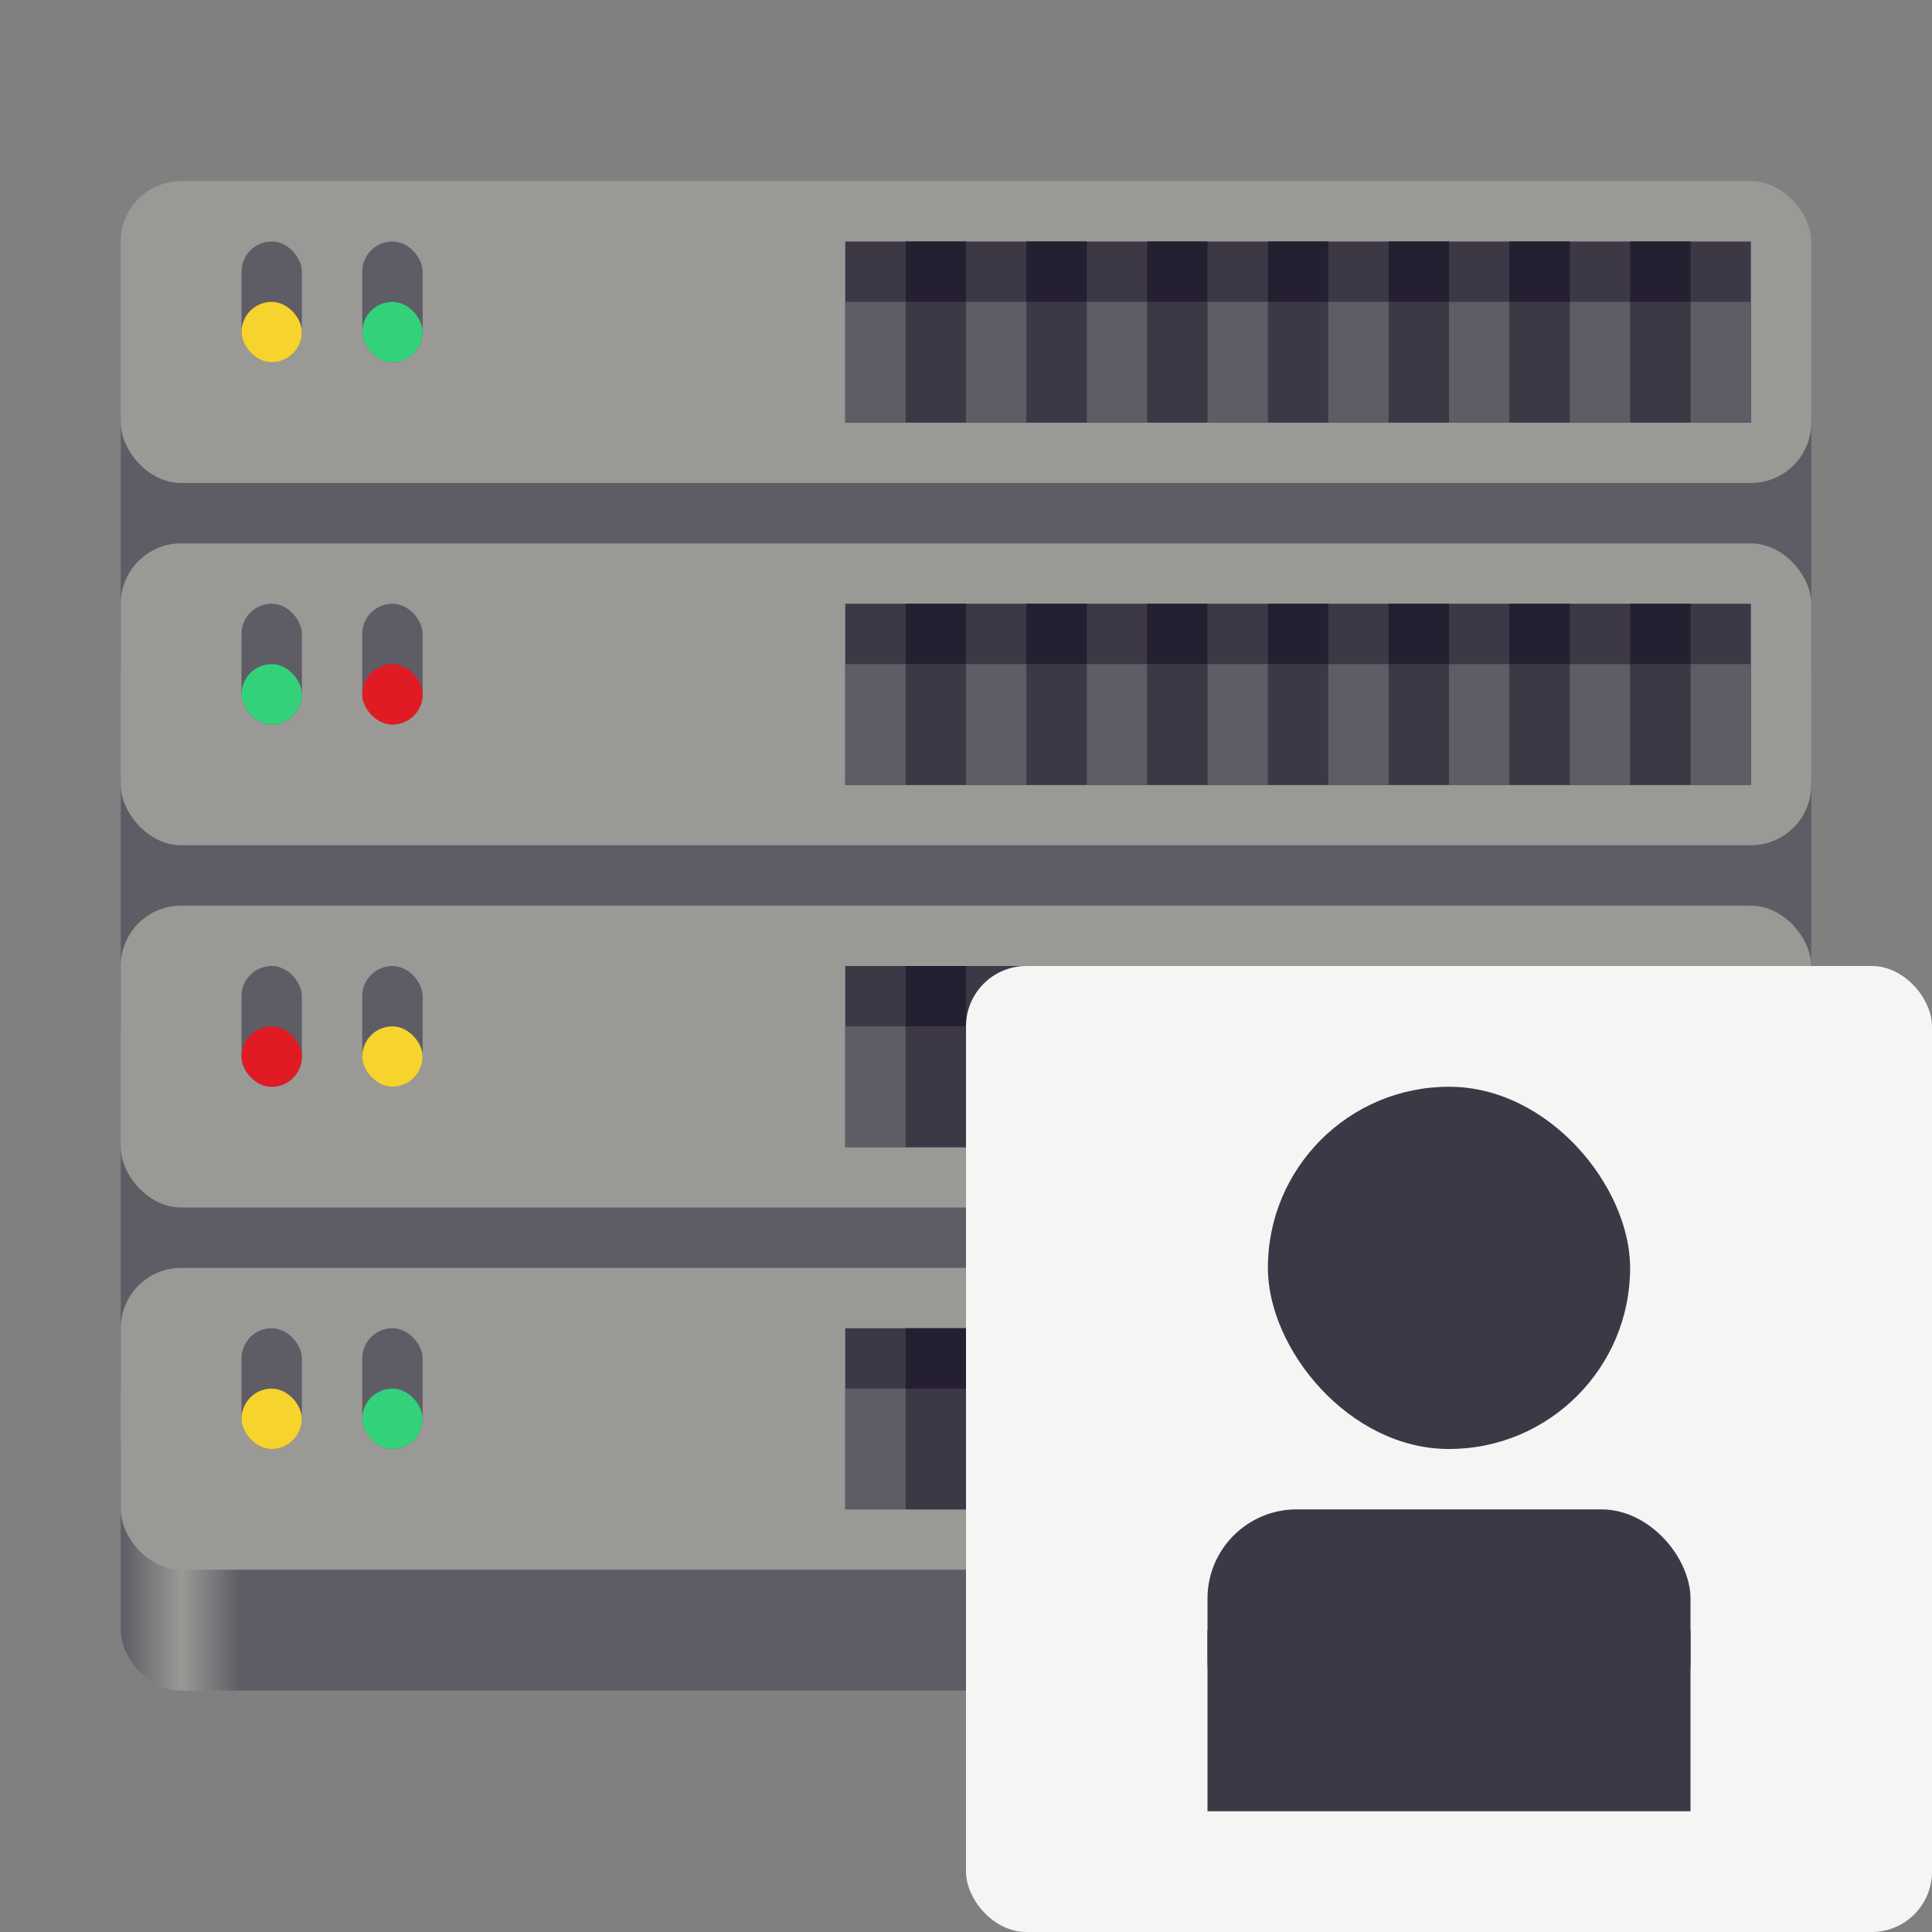 <?xml version="1.0" encoding="UTF-8"?>
<svg width="32" height="32" version="1.1" viewBox="0 0 32 32" xmlns="http://www.w3.org/2000/svg" xmlns:cc="http://creativecommons.org/ns#" xmlns:dc="http://purl.org/dc/elements/1.1/" xmlns:rdf="http://www.w3.org/1999/02/22-rdf-syntax-ns#">
<rect x="0" y="0" width="32" height="32" fill="#808080" stroke="none"/>
<defs>
<linearGradient id="a" x1="2" x2="30" y1="27" y2="27" gradientTransform="translate(0,-1)" gradientUnits="userSpaceOnUse">
<stop stop-color="#5e5c64" offset="0"/>
<stop stop-color="#9a9996" offset=".036"/>
<stop stop-color="#5e5c64" offset=".071"/>
<stop stop-color="#5e5c64" offset=".929"/>
<stop stop-color="#9a9996" offset=".964"/>
<stop stop-color="#5e5c64" offset="1"/>
</linearGradient>
</defs>
<rect x="2" y="6" width="28" height="6" ry="1" fill="#5e5c64"/>
<rect x="2" y="12" width="28" height="6" ry="1" fill="#5e5c64"/>
<rect x="2" y="18" width="28" height="6" ry="1.059" fill="#5e5c64"/>
<rect x="2" y="23" width="28" height="5" ry="1" fill="url(#a)"/>
<rect x="2" y="3" width="28" height="5" ry="1" fill="#9a9996"/>
<rect x="2" y="9" width="28" height="5" ry="1" fill="#9a9996"/>
<rect x="2" y="15" width="28" height="5" ry="1" fill="#9a9996"/>
<rect x="2" y="21" width="28" height="5" ry="1" fill="#9a9996"/>
<rect x="14" y="4" width="15" height="3" ry="0" fill="#3d3846"/>
<rect x="14" y="5" width="15" height="2" ry="0" fill="#5e5c64"/>
<rect x="14" y="10" width="15" height="3" ry="0" fill="#3d3846"/>
<rect x="14" y="11" width="15" height="2" ry="0" fill="#5e5c64"/>
<rect x="14" y="16" width="15" height="3" ry="0" fill="#3d3846"/>
<rect x="14" y="17" width="15" height="2" ry="0" fill="#5e5c64"/>
<rect x="14" y="22" width="15" height="3" ry="0" fill="#3d3846"/>
<rect x="14" y="23" width="15" height="2" ry="0" fill="#5e5c64"/>
<rect x="4" y="4" width="1" height="2" ry=".5" fill="#5e5c64"/>
<rect x="4" y="5" width="1" height="1" ry=".5" fill="#f6d32d"/>
<rect x="6" y="4" width="1" height="2" ry=".5" fill="#5e5c64"/>
<rect x="6" y="5" width="1" height="1" ry=".5" fill="#33d17a"/>
<rect x="4" y="10" width="1" height="2" ry=".5" fill="#5e5c64"/>
<rect x="4" y="11" width="1" height="1" ry=".5" fill="#33d17a"/>
<rect x="6" y="10" width="1" height="2" ry=".5" fill="#5e5c64"/>
<rect x="6" y="11" width="1" height="1" ry=".5" fill="#e01b24"/>
<rect x="4" y="16" width="1" height="2" ry=".5" fill="#5e5c64"/>
<rect x="4" y="17" width="1" height="1" ry=".5" fill="#e01b24"/>
<rect x="6" y="16" width="1" height="2" ry=".5" fill="#5e5c64"/>
<rect x="6" y="17" width="1" height="1" ry=".5" fill="#f6d32d"/>
<rect x="4" y="22" width="1" height="2" ry=".5" fill="#5e5c64"/>
<rect x="4" y="23" width="1" height="1" ry=".5" fill="#f6d32d"/>
<rect x="6" y="22" width="1" height="2" ry=".5" fill="#5e5c64"/>
<rect x="6" y="23" width="1" height="1" ry=".5" fill="#33d17a"/>
<rect x="15" y="11" width="1" height="2" fill="#3d3846"/>
<rect x="15" y="10" width="1" height="1" fill="#241f31"/>
<rect x="17" y="11" width="1" height="2" fill="#3d3846"/>
<rect x="17" y="10" width="1" height="1" fill="#241f31"/>
<rect x="19" y="11" width="1" height="2" fill="#3d3846"/>
<rect x="19" y="10" width="1" height="1" fill="#241f31"/>
<rect x="21" y="11" width="1" height="2" fill="#3d3846"/>
<rect x="21" y="10" width="1" height="1" fill="#241f31"/>
<rect x="23" y="11" width="1" height="2" fill="#3d3846"/>
<rect x="23" y="10" width="1" height="1" fill="#241f31"/>
<rect x="25" y="11" width="1" height="2" fill="#3d3846"/>
<rect x="25" y="10" width="1" height="1" fill="#241f31"/>
<rect x="27" y="11" width="1" height="2" fill="#3d3846"/>
<rect x="27" y="10" width="1" height="1" fill="#241f31"/>
<rect x="15" y="5" width="1" height="2" fill="#3d3846"/>
<rect x="15" y="4" width="1" height="1" fill="#241f31"/>
<rect x="17" y="5" width="1" height="2" fill="#3d3846"/>
<rect x="17" y="4" width="1" height="1" fill="#241f31"/>
<rect x="19" y="5" width="1" height="2" fill="#3d3846"/>
<rect x="19" y="4" width="1" height="1" fill="#241f31"/>
<rect x="21" y="5" width="1" height="2" fill="#3d3846"/>
<rect x="21" y="4" width="1" height="1" fill="#241f31"/>
<rect x="23" y="5" width="1" height="2" fill="#3d3846"/>
<rect x="23" y="4" width="1" height="1" fill="#241f31"/>
<rect x="25" y="5" width="1" height="2" fill="#3d3846"/>
<rect x="25" y="4" width="1" height="1" fill="#241f31"/>
<rect x="27" y="5" width="1" height="2" fill="#3d3846"/>
<rect x="27" y="4" width="1" height="1" fill="#241f31"/>
<rect x="15" y="17" width="1" height="2" fill="#3d3846"/>
<rect x="15" y="16" width="1" height="1" fill="#241f31"/>
<rect x="17" y="17" width="1" height="2" fill="#3d3846"/>
<rect x="17" y="16" width="1" height="1" fill="#241f31"/>
<rect x="19" y="17" width="1" height="2" fill="#3d3846"/>
<rect x="19" y="16" width="1" height="1" fill="#241f31"/>
<rect x="21" y="17" width="1" height="2" fill="#3d3846"/>
<rect x="21" y="16" width="1" height="1" fill="#241f31"/>
<rect x="23" y="17" width="1" height="2" fill="#3d3846"/>
<rect x="23" y="16" width="1" height="1" fill="#241f31"/>
<rect x="25" y="17" width="1" height="2" fill="#3d3846"/>
<rect x="25" y="16" width="1" height="1" fill="#241f31"/>
<rect x="27" y="17" width="1" height="2" fill="#3d3846"/>
<rect x="27" y="16" width="1" height="1" fill="#241f31"/>
<rect x="15" y="23" width="1" height="2" fill="#3d3846"/>
<rect x="15" y="22" width="1" height="1" fill="#241f31"/>
<rect x="17" y="23" width="1" height="2" fill="#3d3846"/>
<rect x="17" y="22" width="1" height="1" fill="#241f31"/>
<rect x="19" y="23" width="1" height="2" fill="#3d3846"/>
<rect x="19" y="22" width="1" height="1" fill="#241f31"/>
<rect x="21" y="23" width="1" height="2" fill="#3d3846"/>
<rect x="21" y="22" width="1" height="1" fill="#241f31"/>
<rect x="23" y="23" width="1" height="2" fill="#3d3846"/>
<rect x="23" y="22" width="1" height="1" fill="#241f31"/>
<rect x="25" y="23" width="1" height="2" fill="#3d3846"/>
<rect x="25" y="22" width="1" height="1" fill="#241f31"/>
<rect x="27" y="23" width="1" height="2" fill="#3d3846"/>
<rect x="27" y="22" width="1" height="1" fill="#241f31"/>
<rect x="16" y="16" width="16" height="16" ry="1" fill="#f6f5f4"/>
<rect x="21" y="18" width="6" height="6" ry="3" fill="#3d3846"/>
<rect x="20" y="25" width="8" height="4" ry="1.477" fill="#3d3846"/>
<rect x="20" y="27" width="8" height="3" ry="0" fill="#3d3846"/>
</svg>
